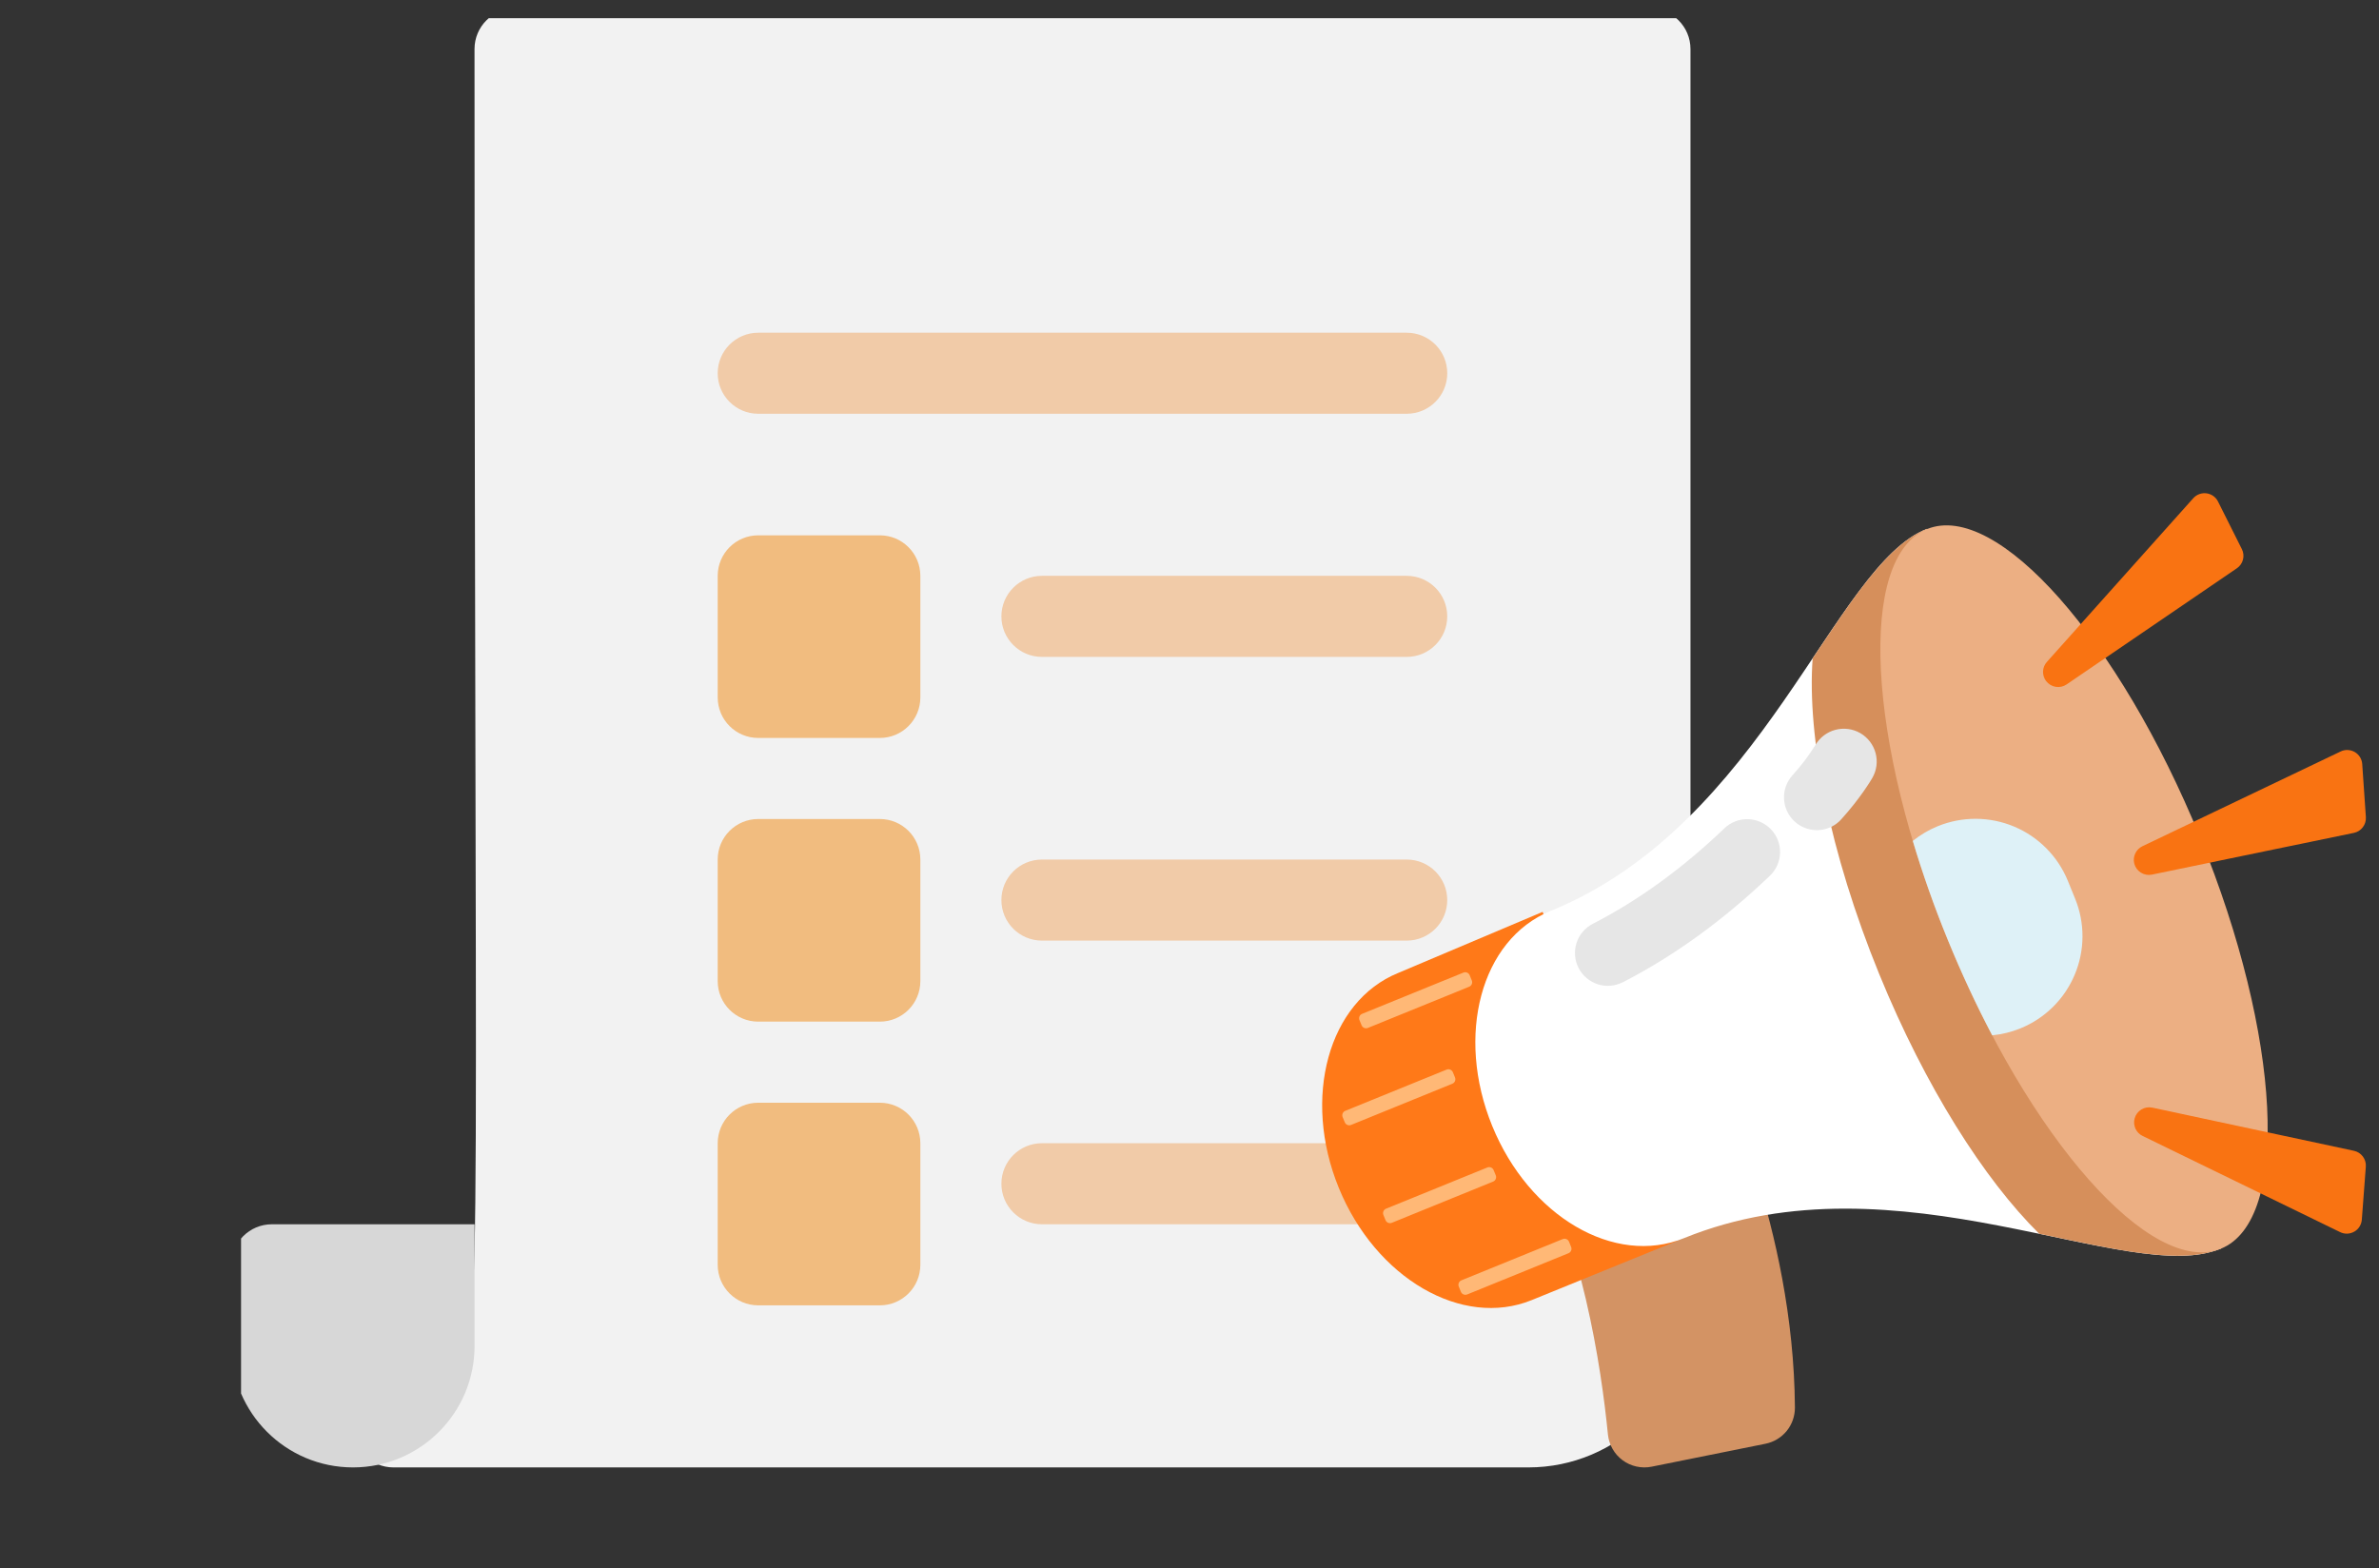 <svg width="91" height="60" viewBox="0 0 91 60" fill="none" xmlns="http://www.w3.org/2000/svg">
<rect x="0" y="0" width="91" height="60" fill="#333333" stroke="none"/>
<g clip-path="url(#clip0_5274_26319)">
<g clip-path="url(#clip1_5274_26319)">
<path d="M63.112 0.325H19.701C18.845 0.325 18.151 1.019 18.151 1.876C18.151 53.767 18.539 50.821 17.236 52.124C16.657 52.706 15.871 53.035 15.05 53.038C14.194 53.038 13.5 53.733 13.5 54.589C13.5 55.445 14.194 56.139 15.05 56.139H58.461C61.886 56.139 64.663 53.363 64.663 49.938V1.876C64.663 1.019 63.968 0.325 63.112 0.325Z" fill="#F2F2F2"/>
<path d="M29.004 20.48H33.655C34.511 20.48 35.205 21.174 35.205 22.031V26.682C35.205 27.538 34.511 28.232 33.655 28.232H29.004C28.147 28.232 27.453 27.538 27.453 26.682V22.031C27.453 21.174 28.147 20.48 29.004 20.48Z" fill="#F1BC7F"/>
<path d="M29.004 31.333H33.655C34.511 31.333 35.205 32.027 35.205 32.883V37.535C35.205 38.391 34.511 39.085 33.655 39.085H29.004C28.147 39.085 27.453 38.391 27.453 37.535V32.883C27.453 32.027 28.147 31.333 29.004 31.333Z" fill="#F1BC7F"/>
<path d="M29.004 42.187H33.655C34.511 42.187 35.205 42.881 35.205 43.737V48.388C35.205 49.244 34.511 49.939 33.655 49.939H29.004C28.147 49.939 27.453 49.244 27.453 48.388V43.737C27.453 42.881 28.147 42.187 29.004 42.187Z" fill="#F1BC7F"/>
<path d="M53.809 25.131H39.856C38.999 25.131 38.305 24.437 38.305 23.581C38.305 22.724 38.999 22.03 39.856 22.03H53.809C54.666 22.03 55.359 22.724 55.359 23.581C55.359 24.437 54.666 25.131 53.809 25.131Z" fill="#F1CBA8"/>
<path d="M53.81 15.829H29.004C28.147 15.829 27.453 15.135 27.453 14.279C27.453 13.423 28.147 12.729 29.004 12.729H53.81C54.666 12.729 55.36 13.423 55.36 14.279C55.36 15.135 54.666 15.829 53.81 15.829Z" fill="#F1CBA8"/>
<path d="M53.809 35.985H39.856C38.999 35.985 38.305 35.291 38.305 34.434C38.305 33.578 38.999 32.884 39.856 32.884H53.809C54.666 32.884 55.359 33.578 55.359 34.434C55.359 35.291 54.666 35.985 53.809 35.985Z" fill="#F1CBA8"/>
<path d="M53.809 46.837H39.856C38.999 46.837 38.305 46.143 38.305 45.287C38.305 44.43 38.999 43.736 39.856 43.736H53.809C54.666 43.736 55.359 44.43 55.359 45.287C55.359 46.143 54.666 46.837 53.809 46.837Z" fill="#F1CBA8"/>
<path d="M13.502 56.139C10.933 56.139 8.85 54.057 8.85 51.488V48.387C8.85 47.531 9.544 46.837 10.401 46.837H18.153V51.488C18.153 54.057 16.07 56.139 13.502 56.139Z" fill="#D7D7D7"/>
</g>
<path d="M58.423 43.646C60.518 47.294 61.257 52.361 61.505 54.876C61.524 55.071 61.584 55.259 61.681 55.429C61.777 55.6 61.909 55.748 62.066 55.864C62.224 55.981 62.404 56.063 62.596 56.105C62.787 56.148 62.986 56.15 63.178 56.111L67.531 55.234C67.85 55.17 68.137 54.997 68.343 54.745C68.548 54.493 68.659 54.177 68.658 53.852C68.613 46.915 65.684 41.067 65.684 41.067L58.423 43.646Z" fill="#D39364"/>
<path d="M58.59 49.738C55.926 50.822 52.622 48.901 51.211 45.445C49.799 41.99 50.815 38.31 53.479 37.224L59.007 34.886L64.148 47.474L58.59 49.738Z" fill="#FF7918"/>
<path d="M59.306 34.853C56.642 35.938 55.668 39.617 57.079 43.075C58.491 46.532 61.753 48.452 64.417 47.367C72.584 44.043 81.455 49.276 84.956 47.762L73.712 20.232C70.148 21.595 67.472 31.529 59.306 34.853Z" fill="white"/>
<path d="M69.336 25.186C69.116 28.181 69.985 32.62 71.885 37.271C73.638 41.563 75.892 45.115 78.002 47.2C80.984 47.823 83.461 48.408 84.957 47.761L73.712 20.232C72.251 20.791 70.939 22.791 69.336 25.186Z" fill="#D68F5B"/>
<path d="M84.956 47.77C87.62 46.686 87.263 39.644 84.158 32.041C81.054 24.439 76.377 19.155 73.713 20.24C71.048 21.324 71.405 28.366 74.51 35.968C77.615 43.571 82.291 48.854 84.956 47.77Z" fill="#ECAF83"/>
<path d="M55.977 37.209L52.102 38.786C52.008 38.824 51.963 38.932 52.001 39.026L52.083 39.225C52.121 39.319 52.229 39.365 52.323 39.326L56.198 37.749C56.292 37.711 56.338 37.603 56.299 37.509L56.218 37.31C56.179 37.216 56.072 37.17 55.977 37.209Z" fill="#FFB876"/>
<path d="M55.334 40.92L51.459 42.497C51.365 42.535 51.32 42.643 51.358 42.737L51.44 42.936C51.478 43.031 51.586 43.076 51.68 43.037L55.555 41.46C55.649 41.422 55.694 41.314 55.656 41.22L55.575 41.021C55.536 40.927 55.428 40.882 55.334 40.92Z" fill="#FFB876"/>
<path d="M56.893 44.664L53.018 46.241C52.924 46.279 52.879 46.387 52.917 46.481L52.998 46.68C53.037 46.775 53.145 46.82 53.239 46.781L57.114 45.204C57.208 45.166 57.253 45.059 57.215 44.964L57.133 44.765C57.095 44.671 56.987 44.626 56.893 44.664Z" fill="#FFB876"/>
<path d="M59.776 47.404L55.902 48.981C55.807 49.02 55.762 49.127 55.8 49.221L55.882 49.421C55.92 49.515 56.028 49.56 56.122 49.522L59.997 47.945C60.091 47.906 60.137 47.799 60.098 47.705L60.017 47.505C59.978 47.411 59.871 47.366 59.776 47.404Z" fill="#FFB876"/>
<path d="M74.124 31.607C73.779 31.747 73.457 31.938 73.167 32.171C73.534 33.401 73.98 34.674 74.508 35.962C75.035 37.251 75.606 38.472 76.204 39.608C76.575 39.573 76.939 39.483 77.283 39.343C77.747 39.154 78.169 38.876 78.526 38.524C78.882 38.172 79.165 37.754 79.359 37.293C79.554 36.832 79.655 36.337 79.658 35.837C79.661 35.337 79.565 34.842 79.375 34.378L79.097 33.696C78.715 32.761 77.976 32.015 77.044 31.623C76.111 31.232 75.061 31.226 74.124 31.607Z" fill="#DEF1F7"/>
<g style="mix-blend-mode:multiply">
<path d="M70.064 31.625C69.802 31.756 69.502 31.793 69.216 31.727C68.93 31.662 68.676 31.498 68.498 31.265C68.32 31.032 68.229 30.745 68.241 30.452C68.253 30.16 68.367 29.88 68.563 29.662C68.89 29.303 69.184 28.916 69.441 28.504C69.609 28.216 69.884 28.006 70.206 27.921C70.528 27.836 70.871 27.881 71.16 28.048C71.448 28.215 71.658 28.49 71.744 28.811C71.83 29.133 71.785 29.475 71.618 29.763C71.574 29.84 71.166 30.531 70.431 31.344C70.328 31.46 70.203 31.555 70.064 31.625Z" fill="#E6E6E6"/>
</g>
<g style="mix-blend-mode:multiply">
<path d="M62.073 37.578C61.776 37.729 61.43 37.757 61.113 37.654C60.796 37.55 60.532 37.326 60.381 37.029C60.23 36.732 60.202 36.388 60.306 36.071C60.409 35.754 60.634 35.491 60.931 35.34C62.673 34.446 64.365 33.217 65.961 31.689C66.08 31.574 66.221 31.485 66.374 31.425C66.528 31.365 66.692 31.336 66.858 31.339C67.023 31.343 67.186 31.378 67.337 31.445C67.488 31.511 67.625 31.606 67.739 31.725C67.854 31.844 67.944 31.984 68.004 32.138C68.064 32.292 68.093 32.456 68.09 32.62C68.086 32.785 68.05 32.948 67.984 33.099C67.918 33.25 67.822 33.387 67.703 33.501C65.931 35.198 64.04 36.568 62.083 37.574L62.073 37.578Z" fill="#E6E6E6"/>
</g>
<path d="M78.296 25.323L83.895 19.061C83.958 18.991 84.037 18.937 84.125 18.904C84.214 18.871 84.309 18.861 84.402 18.873C84.496 18.886 84.585 18.921 84.661 18.975C84.738 19.03 84.8 19.102 84.842 19.187L85.754 21.007C85.817 21.132 85.832 21.275 85.797 21.41C85.761 21.545 85.679 21.663 85.563 21.741L79.052 26.183C78.93 26.267 78.779 26.3 78.632 26.276C78.486 26.251 78.354 26.172 78.264 26.053C78.184 25.946 78.144 25.815 78.149 25.682C78.155 25.549 78.207 25.422 78.296 25.323Z" fill="#F97312"/>
<path d="M81.956 43.457L89.513 47.137C89.598 47.179 89.692 47.199 89.786 47.196C89.88 47.192 89.972 47.166 90.054 47.119C90.136 47.073 90.205 47.007 90.255 46.927C90.305 46.847 90.335 46.757 90.343 46.663L90.496 44.633C90.507 44.494 90.466 44.356 90.383 44.245C90.299 44.133 90.178 44.055 90.041 44.026L82.33 42.375C82.185 42.344 82.033 42.37 81.906 42.448C81.78 42.526 81.688 42.65 81.651 42.793C81.617 42.922 81.629 43.059 81.684 43.18C81.74 43.301 81.836 43.399 81.956 43.457Z" fill="#F97312"/>
<path d="M81.949 32.375L89.533 28.749C89.618 28.708 89.711 28.689 89.805 28.693C89.9 28.697 89.992 28.724 90.073 28.771C90.154 28.818 90.223 28.885 90.273 28.965C90.322 29.045 90.352 29.136 90.358 29.229L90.498 31.26C90.507 31.399 90.466 31.537 90.381 31.648C90.297 31.759 90.175 31.836 90.038 31.864L82.315 33.46C82.17 33.49 82.018 33.463 81.892 33.384C81.766 33.305 81.675 33.181 81.638 33.036C81.606 32.907 81.619 32.771 81.676 32.651C81.732 32.53 81.829 32.433 81.949 32.375Z" fill="#F97312"/>
</g>
<defs>
<clipPath id="clip0_5274_26319">
<rect width="90.698" height="60" fill="white" transform="translate(0.151)"/>
</clipPath>
<clipPath id="clip1_5274_26319">
<rect width="55.814" height="55.814" fill="white" transform="translate(9.221 0.697)"/>
</clipPath>
</defs>
</svg>
